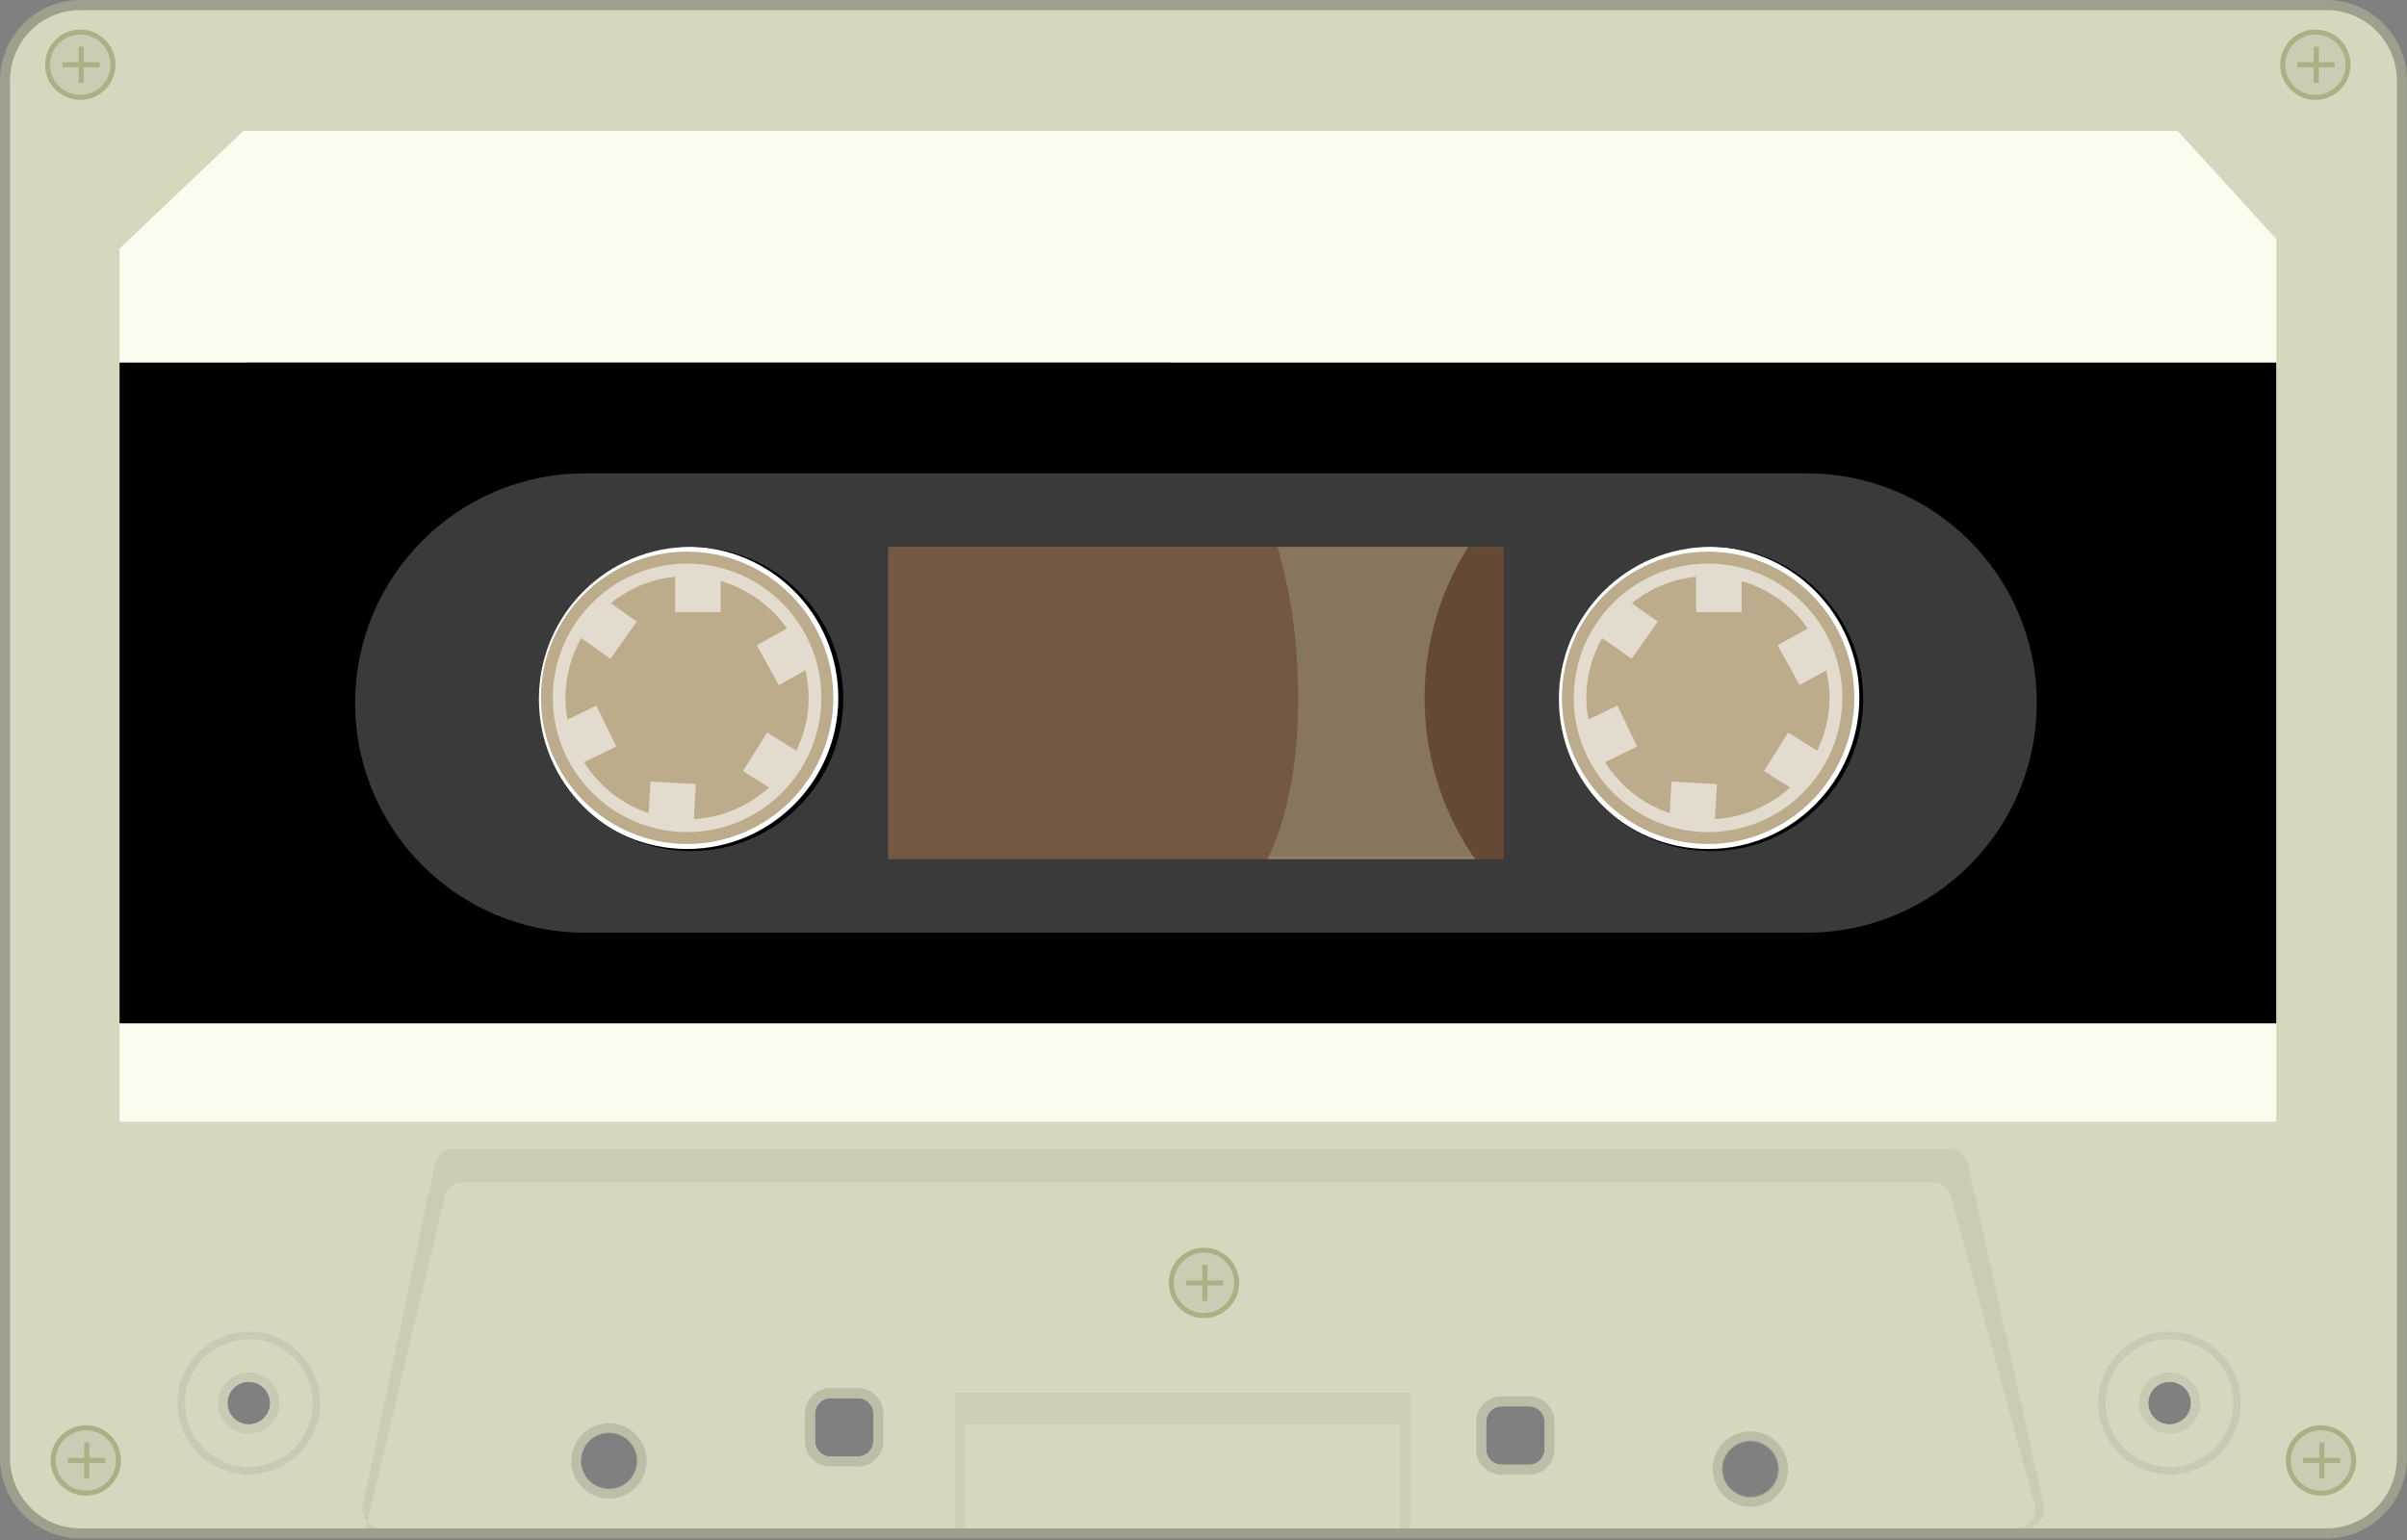 <svg width="250" height="160" viewBox="0 0 250 160" fill="none" xmlns="http://www.w3.org/2000/svg">
<rect x="0" y="0" width="250" height="160" fill="#808080" stroke="none"/>
<g clip-path="url(#clip0_191_447)">
<path d="M87.369 72.497C87.369 81.326 80.21 88.476 71.369 88.476C62.529 88.476 55.369 81.326 55.369 72.497C55.369 63.667 62.529 56.517 71.369 56.517C80.21 56.517 87.369 63.667 87.369 72.497Z" fill="#BDAC8B"/>
<path d="M193.386 72.497C193.386 81.326 186.236 88.476 177.406 88.476C168.577 88.476 161.427 81.326 161.427 72.497C161.427 63.667 168.577 56.517 177.406 56.517C186.236 56.517 193.386 63.667 193.386 72.497Z" fill="#BDAC8B"/>
<path d="M241.663 0.521H8.327C4.014 0.521 0.521 4.043 0.521 8.376V151.459C0.521 155.801 4.014 159.314 8.327 159.314H241.663C245.976 159.314 249.469 155.792 249.469 151.459V8.376C249.469 4.043 245.976 0.521 241.663 0.521ZM25.841 147.985C24.625 147.985 23.632 147.001 23.632 145.775C23.632 144.55 24.616 143.566 25.841 143.566C27.067 143.566 28.051 144.56 28.051 145.775C28.051 146.991 27.057 147.985 25.841 147.985ZM63.262 154.73C61.632 154.73 60.309 153.408 60.309 151.777C60.309 150.147 61.632 148.825 63.262 148.825C64.893 148.825 66.215 150.147 66.215 151.777C66.215 153.408 64.893 154.73 63.262 154.73ZM71.368 88.206C62.693 88.206 55.658 81.172 55.658 72.497C55.658 63.822 62.693 56.787 71.368 56.787C80.043 56.787 87.077 63.822 87.077 72.497C87.077 81.172 80.043 88.206 71.368 88.206ZM90.706 149.712C90.706 150.6 89.982 151.324 89.104 151.324H86.257C85.369 151.324 84.655 150.6 84.655 149.712V146.866C84.655 145.978 85.379 145.264 86.257 145.264H89.104C89.982 145.264 90.706 145.978 90.706 146.866V149.712ZM91.777 55.523H156.612V89.48H91.767V55.523H91.777ZM160.423 150.571C160.423 151.459 159.7 152.173 158.822 152.173H155.975C155.087 152.173 154.363 151.459 154.363 150.571V147.725C154.363 146.837 155.087 146.113 155.975 146.113H158.822C159.709 146.113 160.423 146.837 160.423 147.725V150.571ZM181.807 155.608C180.166 155.608 178.835 154.277 178.835 152.636C178.835 150.996 180.166 149.664 181.807 149.664C183.447 149.664 184.779 150.996 184.779 152.636C184.779 154.277 183.447 155.608 181.807 155.608ZM177.407 88.206C168.732 88.206 161.697 81.172 161.697 72.497C161.697 63.822 168.732 56.787 177.407 56.787C186.081 56.787 193.116 63.822 193.116 72.497C193.116 81.172 186.081 88.206 177.407 88.206ZM225.345 147.985C224.12 147.985 223.136 147.001 223.136 145.775C223.136 144.55 224.12 143.566 225.345 143.566C226.571 143.566 227.555 144.56 227.555 145.775C227.555 146.991 226.561 147.985 225.345 147.985Z" fill="#D7D7C0"/>
<path d="M241.663 159.835H8.328C3.734 159.835 0 156.081 0 151.459V8.376C0 3.763 3.734 0 8.328 0H241.663C246.256 0 249.99 3.763 249.99 8.376V151.459C249.99 156.081 246.256 159.835 241.663 159.835V159.835ZM8.328 1.052C4.313 1.052 1.042 4.342 1.042 8.376V151.459C1.042 155.502 4.313 158.793 8.328 158.793H241.663C245.677 158.793 248.948 155.502 248.948 151.459V8.376C248.948 4.333 245.677 1.052 241.663 1.052H8.328V1.052ZM157.123 90.001H91.246V54.993H157.123V90.001V90.001ZM92.288 88.959H156.081V56.044H92.298V88.959H92.288ZM177.397 88.727C168.452 88.727 161.166 81.452 161.166 72.497C161.166 63.542 168.442 56.266 177.397 56.266C186.352 56.266 193.627 63.542 193.627 72.497C193.627 81.452 186.352 88.727 177.397 88.727V88.727ZM177.397 57.318C169.021 57.318 162.218 64.131 162.218 72.497C162.218 80.863 169.031 87.685 177.397 87.685C185.763 87.685 192.585 80.873 192.585 72.497C192.585 64.121 185.773 57.318 177.397 57.318ZM71.349 88.727C62.394 88.727 55.118 81.452 55.118 72.497C55.118 63.542 62.394 56.266 71.349 56.266C80.303 56.266 87.579 63.542 87.579 72.497C87.579 81.452 80.303 88.727 71.349 88.727V88.727ZM71.349 57.318C62.973 57.318 56.16 64.131 56.16 72.497C56.16 80.863 62.973 87.685 71.349 87.685C79.724 87.685 86.527 80.873 86.527 72.497C86.527 64.121 79.715 57.318 71.349 57.318Z" fill="#9F9F8D"/>
<path opacity="0.7" d="M146.441 158.793H99.207V144.714H146.441V158.793ZM100.259 158.793H145.399V147.956H100.259V158.793V158.793Z" fill="#CCCCB4"/>
<path d="M71.358 19.5C36.35 19.5 15 37.489 15 72.487C15 107.486 36.36 106 71.358 106C106.357 106 134.833 107.496 134.833 72.497C134.833 37.498 106.357 19.5 71.358 19.5ZM71.358 88.197C62.684 88.197 55.649 81.162 55.649 72.487C55.649 63.812 62.684 56.778 71.358 56.778C80.033 56.778 87.068 63.812 87.068 72.487C87.068 81.162 80.033 88.197 71.358 88.197Z" fill="#4D393D"/>
<path d="M177.407 43.056C161.176 43.056 147.966 56.266 147.966 72.507C147.966 88.747 161.176 101.947 177.407 101.947C193.637 101.947 206.847 88.737 206.847 72.507C206.847 56.276 193.647 43.056 177.407 43.056V43.056ZM177.407 88.206C168.732 88.206 161.697 81.172 161.697 72.497C161.697 63.822 168.732 56.787 177.407 56.787C186.081 56.787 193.116 63.822 193.116 72.497C193.116 81.172 186.081 88.206 177.407 88.206Z" fill="#291317"/>
<path d="M71.358 88.728C62.413 88.728 55.128 81.452 55.128 72.497C55.128 63.542 62.404 56.267 71.358 56.267C80.313 56.267 87.589 63.542 87.589 72.497C87.589 81.452 80.313 88.728 71.358 88.728ZM71.358 57.318C62.983 57.318 56.18 64.131 56.18 72.497C56.18 80.863 62.992 87.686 71.358 87.686C79.725 87.686 86.547 80.873 86.547 72.497C86.547 64.121 79.734 57.318 71.358 57.318Z" fill="white"/>
<path d="M71.359 58.554C63.668 58.554 57.415 64.807 57.415 72.497C57.415 80.188 63.678 86.451 71.359 86.451C79.04 86.451 85.312 80.188 85.312 72.497C85.312 64.807 79.049 58.554 71.359 58.554V58.554ZM82.707 78.007L79.677 76.106L77.168 80.111L79.87 81.809C77.785 83.72 75.074 84.926 72.073 85.1L72.275 81.462L67.557 81.201L67.373 84.482C64.565 83.546 62.201 81.645 60.657 79.184L64.006 77.563L61.941 73.308L58.94 74.765C58.805 74.022 58.727 73.269 58.727 72.497C58.727 70.249 59.326 68.136 60.368 66.293L63.407 68.445L66.138 64.585L63.436 62.674C65.308 61.159 67.605 60.175 70.124 59.924V63.591H74.852V60.368C77.669 61.178 80.091 62.944 81.732 65.299L78.596 67.036L80.883 71.175L83.652 69.641C83.864 70.567 83.99 71.513 83.99 72.497C83.99 74.475 83.517 76.338 82.707 78.007V78.007Z" fill="#E2DBCE"/>
<path d="M177.407 88.728C168.462 88.728 161.176 81.452 161.176 72.497C161.176 63.542 168.452 56.267 177.407 56.267C186.362 56.267 193.637 63.542 193.637 72.497C193.637 81.452 186.362 88.728 177.407 88.728V88.728ZM177.407 57.318C169.031 57.318 162.228 64.131 162.228 72.497C162.228 80.863 169.041 87.686 177.407 87.686C185.773 87.686 192.595 80.873 192.595 72.497C192.595 64.121 185.783 57.318 177.407 57.318Z" fill="white"/>
<path d="M177.407 58.554C169.716 58.554 163.454 64.807 163.454 72.497C163.454 80.188 169.707 86.451 177.407 86.451C185.107 86.451 191.35 80.188 191.35 72.497C191.35 64.807 185.098 58.554 177.407 58.554V58.554ZM188.755 78.007L185.725 76.106L183.216 80.111L185.918 81.809C183.833 83.72 181.122 84.926 178.121 85.1L178.324 81.462L173.605 81.201L173.422 84.482C170.614 83.546 168.249 81.645 166.706 79.184L170.044 77.563L167.989 73.308L164.978 74.765C164.843 74.022 164.766 73.269 164.766 72.497C164.766 70.249 165.364 68.136 166.406 66.293L169.456 68.445L172.186 64.585L169.485 62.674C171.347 61.159 173.653 60.175 176.162 59.924V63.591H180.89V60.368C183.708 61.178 186.12 62.944 187.761 65.299L184.625 67.036L186.912 71.175L189.681 69.641C189.893 70.567 190.019 71.513 190.019 72.497C190.019 74.475 189.546 76.338 188.735 78.007H188.755Z" fill="#E2DBCE"/>
<path d="M180.572 91.844H68.878C63.368 91.844 51.992 87.232 51.992 72.989C52.465 58.852 64.102 53.169 68.878 53.169H180.572C184.017 53.169 196.358 57.868 196.928 72.786C196.928 87.097 184.036 91.844 180.572 91.844ZM68.878 55.253C64.7 55.253 54.501 60.367 54.086 73.018C54.086 85.649 64.054 89.75 68.878 89.75H180.572C183.592 89.75 194.834 85.524 194.834 72.825C194.342 59.663 183.447 55.253 180.572 55.253H68.878Z" fill="white"/>
<path opacity="0.7" d="M225.336 153.186C221.245 153.186 217.916 149.857 217.916 145.775C217.916 141.694 221.245 138.355 225.336 138.355C229.427 138.355 232.747 141.684 232.747 145.775C232.747 149.867 229.427 153.186 225.336 153.186ZM225.336 139.146C221.679 139.146 218.707 142.118 218.707 145.775C218.707 149.433 221.679 152.405 225.336 152.405C228.993 152.405 231.965 149.433 231.965 145.775C231.965 142.118 228.993 139.146 225.336 139.146Z" fill="#C5C5B0"/>
<path opacity="0.7" d="M225.336 148.96C223.58 148.96 222.152 147.532 222.152 145.776C222.152 144.019 223.58 142.591 225.336 142.591C227.092 142.591 228.521 144.019 228.521 145.776C228.521 147.532 227.092 148.96 225.336 148.96ZM225.336 143.556C224.111 143.556 223.107 144.55 223.107 145.776C223.107 147.001 224.111 148.005 225.336 148.005C226.562 148.005 227.556 147.001 227.556 145.776C227.556 144.55 226.562 143.556 225.336 143.556Z" fill="#C5C5B0"/>
<path opacity="0.7" d="M25.841 153.186C21.75 153.186 18.431 149.857 18.431 145.775C18.431 141.694 21.75 138.355 25.841 138.355C29.933 138.355 33.252 141.684 33.252 145.775C33.252 149.867 29.923 153.186 25.841 153.186ZM25.841 139.146C22.184 139.146 19.212 142.118 19.212 145.775C19.212 149.433 22.184 152.405 25.841 152.405C29.499 152.405 32.471 149.433 32.471 145.775C32.471 142.118 29.499 139.146 25.841 139.146V139.146Z" fill="#C5C5B0"/>
<path opacity="0.7" d="M25.841 148.97C24.085 148.97 22.648 147.532 22.648 145.776C22.648 144.019 24.076 142.582 25.841 142.582C27.607 142.582 29.035 144.019 29.035 145.776C29.035 147.532 27.607 148.97 25.841 148.97ZM25.841 143.546C24.606 143.546 23.612 144.54 23.612 145.776C23.612 147.011 24.606 148.005 25.841 148.005C27.077 148.005 28.07 147.001 28.07 145.776C28.07 144.55 27.077 143.546 25.841 143.546Z" fill="#C5C5B0"/>
<path d="M244.461 151.739C244.461 153.611 242.937 155.136 241.065 155.136C239.193 155.136 237.668 153.621 237.668 151.739C237.668 149.857 239.183 148.342 241.065 148.342C242.946 148.342 244.461 149.857 244.461 151.739Z" fill="#CCCCB4"/>
<path d="M241.065 155.396C239.048 155.396 237.408 153.755 237.408 151.739C237.408 149.722 239.048 148.082 241.065 148.082C243.082 148.082 244.722 149.722 244.722 151.739C244.722 153.755 243.082 155.396 241.065 155.396ZM241.065 148.603C239.338 148.603 237.929 150.011 237.929 151.739C237.929 153.466 239.338 154.875 241.065 154.875C242.792 154.875 244.201 153.466 244.201 151.739C244.201 150.011 242.792 148.603 241.065 148.603Z" fill="#AFAF86"/>
<path d="M243.062 151.478H241.412V149.857H240.891V151.478H239.202V151.999H240.891V153.62H241.412V151.999H243.062V151.478Z" fill="#AFAF86"/>
<path d="M128.445 133.289C128.445 135.17 126.93 136.685 125.048 136.685C123.167 136.685 121.652 135.17 121.652 133.289C121.652 131.407 123.176 129.892 125.048 129.892C126.92 129.892 128.445 131.407 128.445 133.289Z" fill="#CCCCB4"/>
<path d="M125.048 136.946C123.032 136.946 121.391 135.305 121.391 133.289C121.391 131.272 123.032 129.631 125.048 129.631C127.065 129.631 128.705 131.272 128.705 133.289C128.705 135.305 127.065 136.946 125.048 136.946ZM125.048 130.152C123.321 130.152 121.912 131.552 121.912 133.289C121.912 135.025 123.321 136.425 125.048 136.425C126.776 136.425 128.184 135.025 128.184 133.289C128.184 131.552 126.776 130.152 125.048 130.152Z" fill="#AFAF86"/>
<path d="M127.046 133.028H125.405V131.407H124.875V133.028H123.186V133.549H124.875V135.17H125.405V133.549H127.046V133.028Z" fill="#AFAF86"/>
<path d="M12.313 151.739C12.313 153.611 10.798 155.136 8.917 155.136C7.035 155.136 5.52 153.621 5.52 151.739C5.52 149.857 7.045 148.342 8.917 148.342C10.789 148.342 12.313 149.857 12.313 151.739Z" fill="#CCCCB4"/>
<path d="M8.916 155.396C6.9 155.396 5.259 153.755 5.259 151.739C5.259 149.722 6.9 148.082 8.916 148.082C10.933 148.082 12.574 149.722 12.574 151.739C12.574 153.755 10.933 155.396 8.916 155.396V155.396ZM8.916 148.603C7.189 148.603 5.78 150.011 5.78 151.739C5.78 153.466 7.189 154.875 8.916 154.875C10.644 154.875 12.053 153.466 12.053 151.739C12.053 150.011 10.653 148.603 8.916 148.603Z" fill="#AFAF86"/>
<path d="M10.924 151.478H9.274V149.857H8.743V151.478H7.054V151.999H8.743V153.62H9.274V151.999H10.924V151.478Z" fill="#AFAF86"/>
<path d="M243.883 6.726C243.883 8.598 242.368 10.122 240.486 10.122C238.604 10.122 237.08 8.598 237.08 6.726C237.08 4.854 238.604 3.329 240.486 3.329C242.368 3.329 243.883 4.854 243.883 6.726V6.726Z" fill="#CCCCB4"/>
<path d="M240.486 10.383C238.469 10.383 236.829 8.742 236.829 6.726C236.829 4.709 238.469 3.068 240.486 3.068C242.503 3.068 244.143 4.709 244.143 6.726C244.143 8.742 242.503 10.383 240.486 10.383ZM240.486 3.589C238.759 3.589 237.35 4.998 237.35 6.726C237.35 8.453 238.759 9.862 240.486 9.862C242.213 9.862 243.622 8.453 243.622 6.726C243.622 4.998 242.213 3.589 240.486 3.589V3.589Z" fill="#AFAF86"/>
<path d="M242.483 6.465H240.843V4.844H240.312V6.465H238.624V6.986H240.312V8.607H240.843V6.986H242.483V6.465Z" fill="#AFAF86"/>
<path d="M11.734 6.726C11.734 8.598 10.209 10.122 8.337 10.122C6.465 10.122 4.94 8.598 4.94 6.726C4.94 4.854 6.465 3.329 8.337 3.329C10.209 3.329 11.734 4.854 11.734 6.726V6.726Z" fill="#CCCCB4"/>
<path d="M8.337 10.383C6.321 10.383 4.68 8.742 4.68 6.726C4.68 4.709 6.321 3.068 8.337 3.068C10.354 3.068 11.995 4.709 11.995 6.726C11.995 8.742 10.354 10.383 8.337 10.383ZM8.337 3.589C6.61 3.589 5.201 4.998 5.201 6.726C5.201 8.453 6.61 9.862 8.337 9.862C10.065 9.862 11.473 8.453 11.473 6.726C11.473 4.998 10.065 3.589 8.337 3.589V3.589Z" fill="#AFAF86"/>
<path d="M10.344 6.465H8.694V4.844H8.173V6.465H6.484V6.986H8.173V8.607H8.694V6.986H10.344V6.465Z" fill="#AFAF86"/>
<path d="M212.27 156.359C212.547 157.608 211.597 158.793 210.317 158.793H39.646C38.375 158.793 37.426 157.623 37.689 156.38L45.172 120.923C45.367 119.998 46.184 119.336 47.129 119.336H202.435C203.372 119.336 204.184 119.987 204.387 120.902L212.27 156.359ZM37.981 158.793H209.385C210.703 158.793 211.66 157.541 211.315 156.269L202.636 124.305C202.399 123.434 201.608 122.829 200.705 122.829H48.129C47.203 122.829 46.398 123.465 46.184 124.366L37.992 158.783C37.991 158.789 37.986 158.793 37.981 158.793V158.793Z" fill="#CCCCB4"/>
<path d="M236.414 24.828L226.185 13.606H25.282L12.419 25.822V37.672H236.414V24.828Z" fill="#FCFCEE"/>
<path d="M236.414 106.318H12.419V116.537H236.414V106.318Z" fill="#FCFCEE"/>
<path d="M12.419 37.672V106.319H236.414V37.672H12.419ZM71.358 88.206C62.683 88.206 55.649 81.172 55.649 72.497C55.649 63.822 62.683 56.788 71.358 56.788C80.033 56.788 87.068 63.822 87.068 72.497C87.068 81.172 80.033 88.206 71.358 88.206ZM156.612 89.48H91.767V55.523H156.602V89.48H156.612ZM177.407 88.206C168.732 88.206 161.697 81.172 161.697 72.497C161.697 63.822 168.732 56.788 177.407 56.788C186.082 56.788 193.116 63.822 193.116 72.497C193.116 81.172 186.082 88.206 177.407 88.206Z" fill="current"/>
<path opacity="0.7" d="M181.797 156.554C179.636 156.554 177.879 154.788 177.879 152.626C177.879 150.465 179.636 148.708 181.797 148.708C183.959 148.708 185.715 150.465 185.715 152.626C185.715 154.788 183.959 156.554 181.797 156.554ZM181.797 149.76C180.215 149.76 178.922 151.044 178.922 152.626C178.922 154.209 180.205 155.492 181.797 155.492C183.389 155.492 184.673 154.209 184.673 152.626C184.673 151.044 183.38 149.76 181.797 149.76Z" fill="#B4B49F"/>
<path opacity="0.7" d="M158.812 153.225H155.965C154.498 153.225 153.312 152.038 153.312 150.571V147.724C153.312 146.258 154.498 145.071 155.965 145.071H158.812C160.278 145.071 161.465 146.258 161.465 147.724V150.571C161.465 152.038 160.278 153.225 158.812 153.225ZM155.965 146.113C155.077 146.113 154.354 146.837 154.354 147.724V150.571C154.354 151.459 155.077 152.183 155.965 152.183H158.812C159.7 152.183 160.423 151.459 160.423 150.571V147.724C160.423 146.837 159.7 146.113 158.812 146.113H155.965Z" fill="#B4B49F"/>
<path opacity="0.7" d="M63.253 155.695C61.091 155.695 59.335 153.929 59.335 151.777C59.335 149.625 61.091 147.859 63.253 147.859C65.414 147.859 67.17 149.616 67.17 151.777C67.17 153.939 65.414 155.695 63.253 155.695ZM63.253 148.902C61.67 148.902 60.377 150.185 60.377 151.777C60.377 153.369 61.66 154.653 63.253 154.653C64.845 154.653 66.128 153.36 66.128 151.777C66.128 150.195 64.845 148.902 63.253 148.902Z" fill="#B4B49F"/>
<path opacity="0.7" d="M89.094 152.366H86.247C84.781 152.366 83.594 151.179 83.594 149.712V146.866C83.594 145.399 84.781 144.212 86.247 144.212H89.094C90.561 144.212 91.748 145.399 91.748 146.866V149.712C91.748 151.179 90.551 152.366 89.094 152.366ZM86.247 145.254C85.36 145.254 84.636 145.978 84.636 146.866V149.712C84.636 150.6 85.36 151.324 86.247 151.324H89.094C89.982 151.324 90.705 150.6 90.705 149.712V146.866C90.705 145.978 89.982 145.254 89.094 145.254H86.247Z" fill="#B4B49F"/>
<path opacity="0.6" d="M156.602 55.523H91.767V89.48H156.602V55.523Z" fill="#8C6F49"/>
<path fill-rule="evenodd" clip-rule="evenodd" d="M60.745 49.18C47.568 49.18 36.885 59.863 36.885 73.04C36.885 86.218 47.568 96.9 60.745 96.9H187.682C200.859 96.9 211.542 86.218 211.542 73.04C211.542 59.863 200.859 49.18 187.682 49.18H60.745ZM156.186 56.815H92.241V89.265H156.186V56.815ZM87.583 72.62C87.583 81.353 80.511 88.425 71.778 88.425C63.045 88.425 55.973 81.353 55.973 72.62C55.973 63.888 63.045 56.815 71.778 56.815C80.511 56.815 87.583 63.888 87.583 72.62ZM177.718 88.425C186.45 88.425 193.523 81.353 193.523 72.62C193.523 63.888 186.45 56.815 177.718 56.815C168.985 56.815 161.913 63.888 161.913 72.62C161.913 81.353 168.985 88.425 177.718 88.425Z" fill="#3A3A3A"/>
</g>
<defs>
<clipPath id="clip0_191_447">
<rect width="250" height="159.835" fill="white"/>
</clipPath>
</defs>
</svg>
